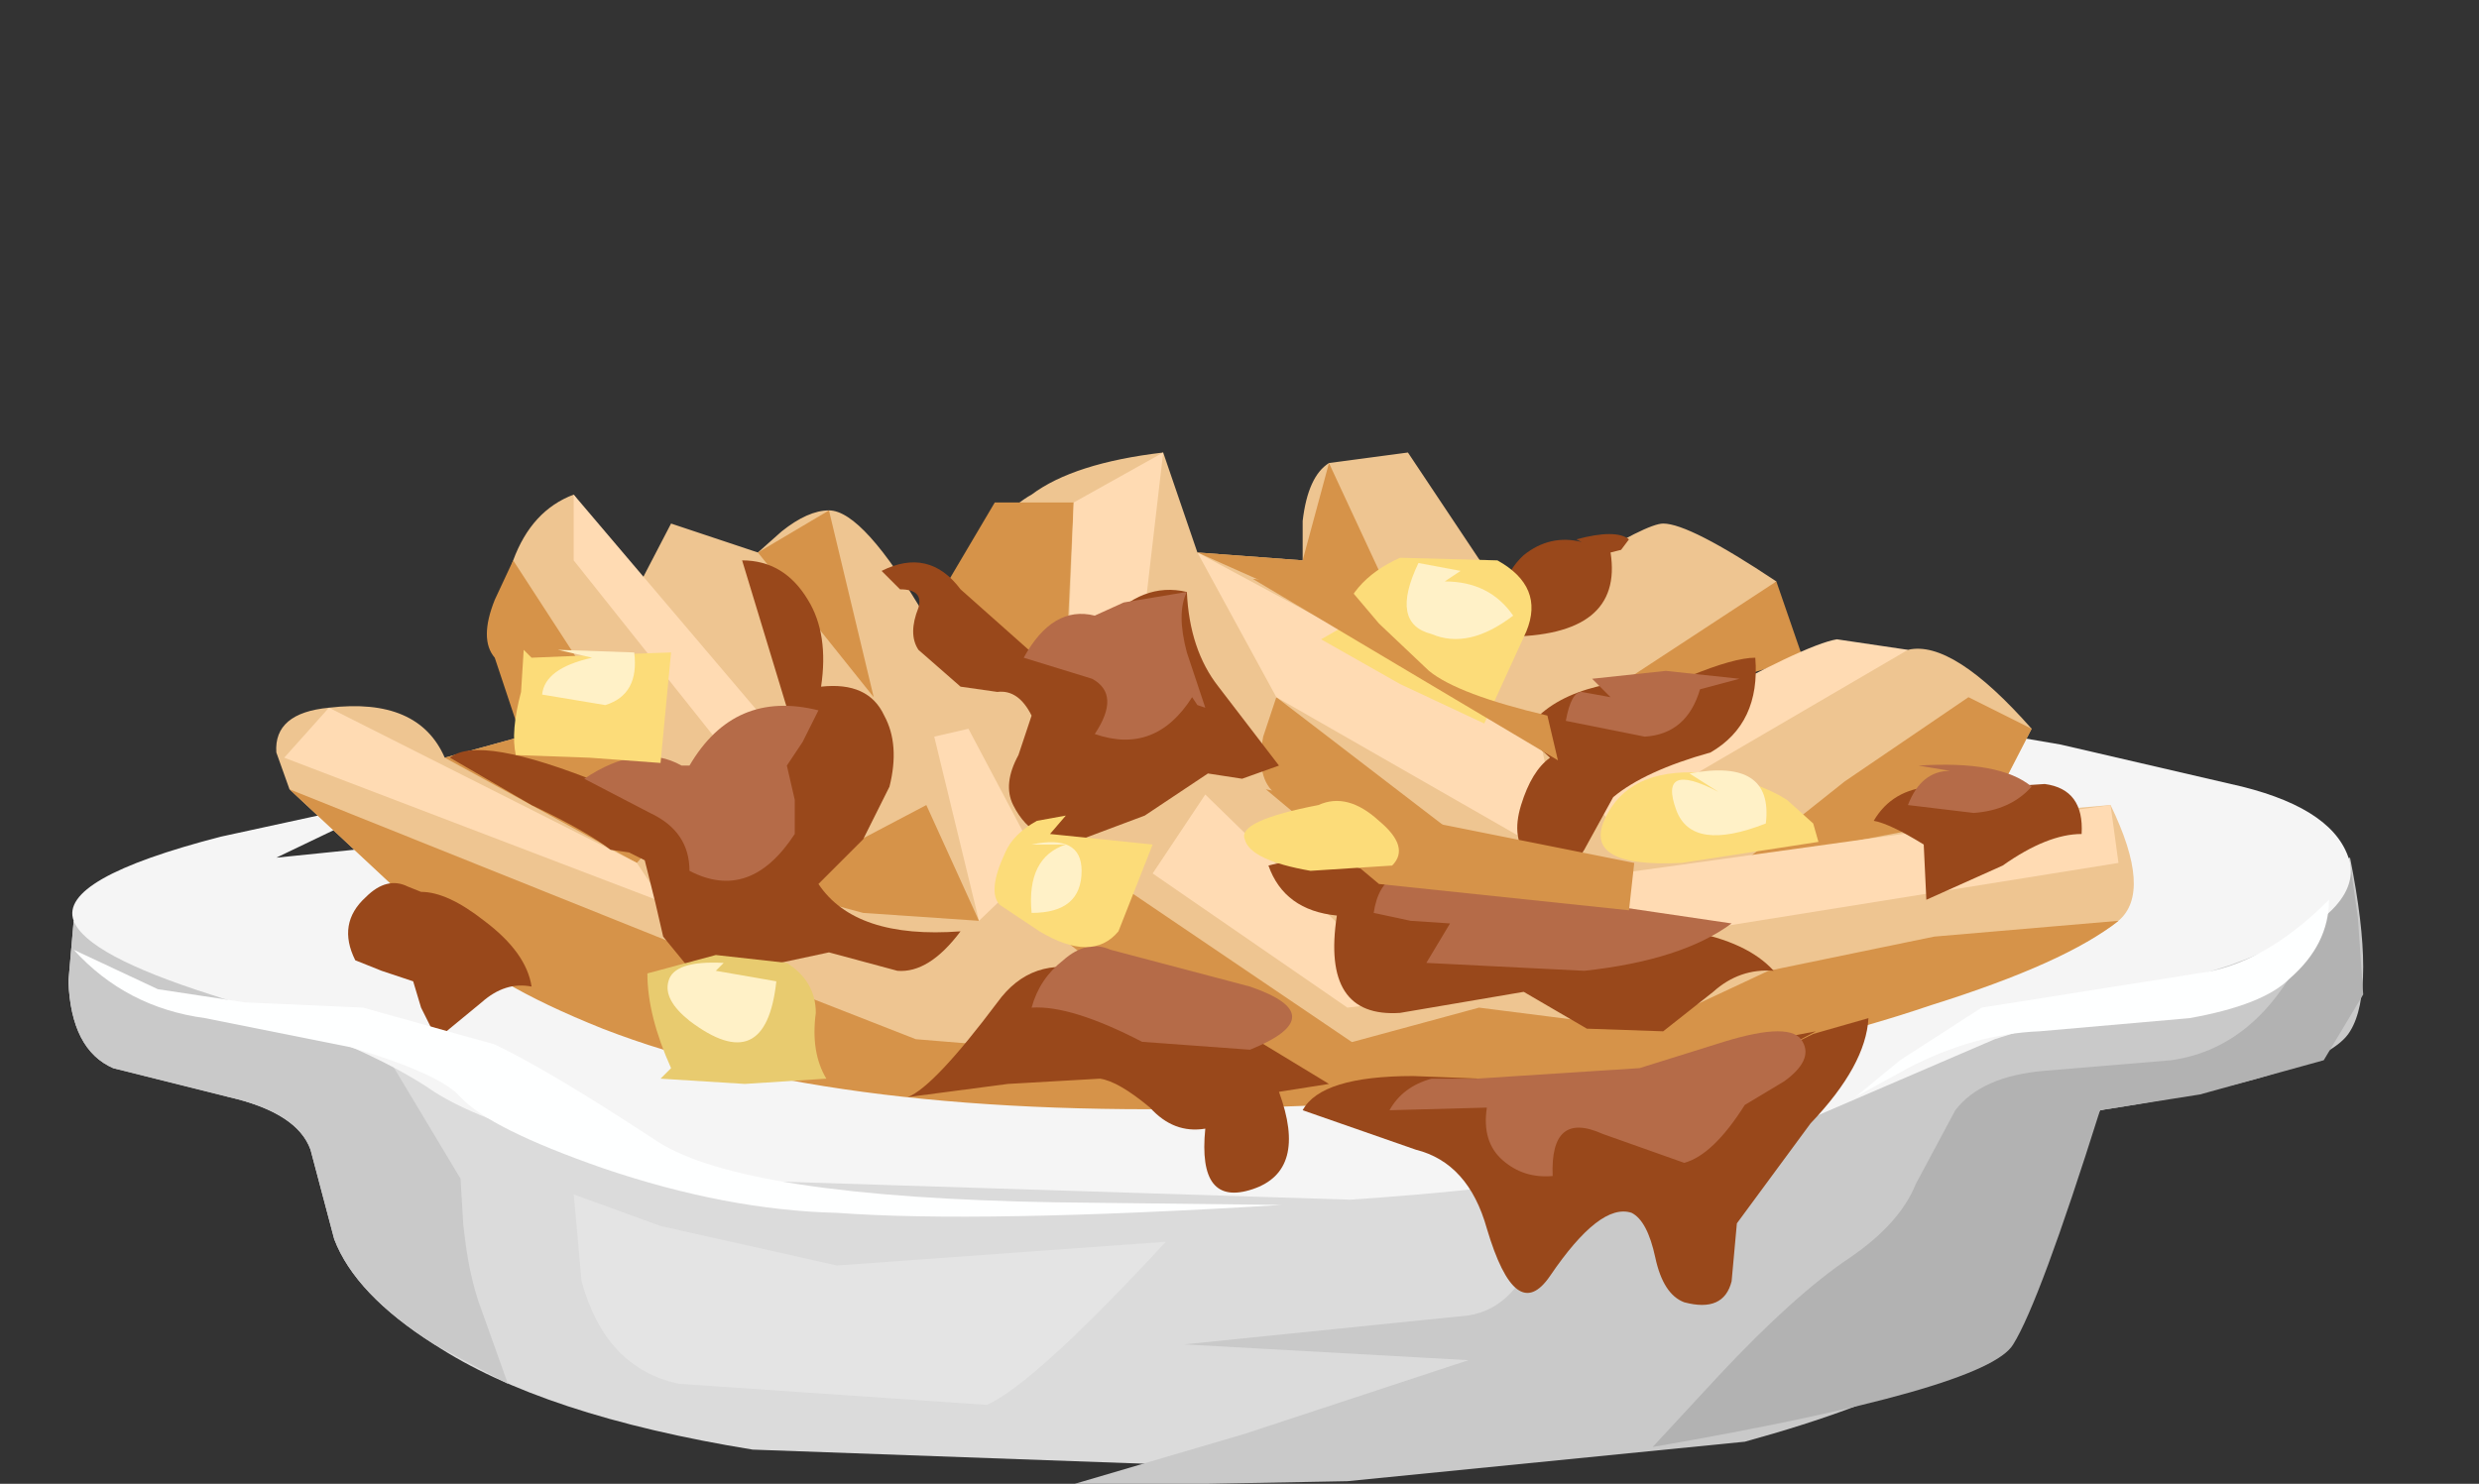 <?xml version="1.0" encoding="UTF-8" standalone="no"?>
<svg xmlns:xlink="http://www.w3.org/1999/xlink" height="28.2px" width="47.1px" xmlns="http://www.w3.org/2000/svg">
  <rect width="100%" height="100%" fill="#333333" stroke="none"/>
  <g transform="matrix(1.0, 0.0, 0.0, 1.0, 0.0, 0.0)">
    <use height="19.7" transform="matrix(1.0, 0.0, 0.0, 1.0, 1.3, 8.55)" width="43.6" xlink:href="#shape0"/>
  </g>
  <defs>
    <g id="shape0" transform="matrix(1.0, 0.0, 0.0, 1.0, -1.3, -8.55)">
      <path d="M44.65 16.4 L44.65 17.55 44.5 19.45 Q44.35 20.05 42.5 20.5 L39.9 21.1 Q39.4 21.35 38.85 22.8 38.2 24.45 37.15 25.45 35.75 26.7 33.25 27.2 L25.4 27.95 14.3 27.55 Q10.3 26.9 8.25 25.55 6.75 24.6 6.35 23.55 L5.9 21.85 Q5.65 21.15 4.35 20.85 L2.15 20.3 Q1.35 19.95 1.3 18.65 L1.4 17.5 44.65 16.4" fill="#dbdbdb" fill-rule="evenodd" stroke="none"/>
      <path d="M2.15 20.3 Q1.35 19.95 1.3 18.65 L1.4 17.5 1.75 17.5 Q2.7 17.6 4.85 18.65 6.9 19.65 7.4 20.15 L8.75 22.4 8.8 23.25 Q8.9 24.25 9.15 24.9 L9.65 26.3 8.25 25.55 Q6.75 24.6 6.35 23.55 L5.9 21.85 Q5.65 21.15 4.35 20.85 L2.15 20.3" fill="#c9c9c9" fill-rule="evenodd" stroke="none"/>
      <path d="M44.65 16.3 Q45.15 18.8 44.65 19.6 44.15 20.45 39.9 21.1 L38.25 24.6 Q37.7 26.15 33.15 27.4 L25.6 28.15 20.25 28.25 23.65 27.25 27.9 25.85 22.5 25.55 27.9 25.0 Q28.85 24.85 29.25 23.55 L29.5 22.35 36.5 18.9 44.65 16.3" fill="#c9c9c9" fill-rule="evenodd" stroke="none"/>
      <path d="M43.9 17.8 L44.65 16.4 44.8 17.45 44.9 18.9 44.15 20.15 41.8 20.8 39.9 21.1 Q38.75 24.75 38.25 25.55 37.75 26.4 31.4 27.5 L32.65 26.15 Q34.1 24.6 35.15 23.9 36.1 23.25 36.4 22.5 L37.15 21.1 Q37.65 20.45 38.85 20.35 L41.25 20.15 Q43.0 19.9 43.9 17.8" fill="#b2b2b2" fill-rule="evenodd" stroke="none"/>
      <path d="M42.6 14.95 Q44.4 15.4 44.65 16.4 44.85 17.45 42.35 18.35 L37.9 19.75 33.95 21.45 Q30.9 22.45 25.65 22.8 L14.6 22.45 Q9.9 21.8 8.25 20.75 6.95 19.85 4.0 18.9 1.65 18.15 1.4 17.5 1.1 16.7 4.2 15.9 L7.65 15.15 5.25 16.3 32.75 13.5 35.95 13.6 39.15 14.15 42.6 14.95" fill="#f5f5f5" fill-rule="evenodd" stroke="none"/>
      <path d="M32.6 12.35 L34.1 13.25 34.85 12.9 Q35.7 12.45 36.25 12.35 37.1 12.15 38.6 13.85 L37.75 15.5 40.1 15.3 Q40.9 16.95 40.25 17.5 39.85 17.85 38.6 18.3 L37.4 18.6 33.6 19.65 Q28.65 20.65 22.6 20.65 16.55 20.65 11.9 19.25 L8.5 17.8 5.5 15.0 5.25 14.3 Q5.2 13.55 6.25 13.45 7.95 13.25 8.45 14.4 L9.9 14.0 Q9.4 11.6 9.75 10.65 10.1 9.7 10.9 9.4 L12.1 11.2 12.75 9.95 14.4 10.5 14.85 10.1 Q15.35 9.7 15.75 9.7 16.4 9.7 17.6 11.75 L18.3 10.75 Q19.05 9.7 19.6 9.4 20.4 8.8 22.1 8.6 L22.75 10.5 24.75 10.65 24.75 9.9 Q24.85 9.05 25.25 8.8 L26.75 8.6 28.75 11.6 30.0 10.75 Q31.3 9.95 31.6 9.95 32.1 9.95 33.75 11.05 L32.6 12.35" fill="#eec591" fill-rule="evenodd" stroke="none"/>
      <path d="M37.4 13.25 L38.6 13.85 37.75 15.5 33.1 16.4 35.05 14.85 37.4 13.25" fill="#d69349" fill-rule="evenodd" stroke="none"/>
      <path d="M40.25 17.5 Q39.25 18.3 36.7 19.1 31.55 20.85 23.75 21.05 15.95 21.3 11.45 19.55 9.2 18.65 8.5 17.8 L5.5 15.0 15.1 18.85 17.4 19.75 21.05 20.05 24.6 20.1 28.1 19.15 31.25 19.55 33.6 18.45 36.75 17.8 40.25 17.5" fill="#d69349" fill-rule="evenodd" stroke="none"/>
      <path d="M9.4 12.5 Q9.1 12.15 9.4 11.4 L9.75 10.65 12.9 15.5 12.1 16.4 8.45 14.4 9.9 14.0 9.4 12.5" fill="#d69349" fill-rule="evenodd" stroke="none"/>
      <path d="M14.75 16.8 L17.6 15.3 18.6 17.5 16.4 17.35 15.1 17.0 14.75 16.8" fill="#d69349" fill-rule="evenodd" stroke="none"/>
      <path d="M23.6 20.5 L19.75 17.5 21.25 16.8 25.9 19.95 23.6 20.5" fill="#d69349" fill-rule="evenodd" stroke="none"/>
      <path d="M14.4 10.5 L15.75 9.7 16.6 13.25 14.4 10.5" fill="#d69349" fill-rule="evenodd" stroke="none"/>
      <path d="M20.4 9.55 L20.25 12.7 17.6 11.75 18.9 9.55 20.4 9.55" fill="#d69349" fill-rule="evenodd" stroke="none"/>
      <path d="M25.25 8.8 L26.9 12.35 22.75 10.5 24.75 10.65 25.25 8.8" fill="#d69349" fill-rule="evenodd" stroke="none"/>
      <path d="M33.75 11.05 L34.25 12.5 29.25 14.0 33.75 11.05" fill="#d69349" fill-rule="evenodd" stroke="none"/>
      <path d="M27.9 16.05 Q24.9 15.65 24.25 15.1 23.85 14.8 24.0 14.0 L24.25 13.25 27.9 16.05" fill="#d69349" fill-rule="evenodd" stroke="none"/>
      <path d="M36.25 12.35 L30.6 15.65 29.9 14.7 32.05 13.5 Q34.3 12.25 34.9 12.15 L36.25 12.35" fill="#ffdbb3" fill-rule="evenodd" stroke="none"/>
      <path d="M40.25 16.4 L30.9 17.9 30.75 16.6 40.1 15.3 40.25 16.4" fill="#ffdbb3" fill-rule="evenodd" stroke="none"/>
      <path d="M24.25 13.25 L22.75 10.5 29.25 14.0 29.75 16.4 24.25 13.25" fill="#ffdbb3" fill-rule="evenodd" stroke="none"/>
      <path d="M20.4 9.55 L22.1 8.6 21.6 12.9 20.25 13.45 20.4 9.55" fill="#ffdbb3" fill-rule="evenodd" stroke="none"/>
      <path d="M10.9 10.65 L10.9 9.4 15.4 14.7 14.6 15.3 10.9 10.65" fill="#ffdbb3" fill-rule="evenodd" stroke="none"/>
      <path d="M21.9 16.6 L22.9 15.1 26.9 19.0 25.6 19.15 21.9 16.6" fill="#ffdbb3" fill-rule="evenodd" stroke="none"/>
      <path d="M17.75 14.0 L18.4 13.85 19.75 16.4 18.6 17.5 17.75 14.0" fill="#ffdbb3" fill-rule="evenodd" stroke="none"/>
      <path d="M6.25 13.45 L12.1 16.4 12.6 17.15 5.4 14.4 6.25 13.45" fill="#ffdbb3" fill-rule="evenodd" stroke="none"/>
      <path d="M32.1 12.85 Q32.95 12.5 33.35 12.5 33.45 13.75 32.5 14.3 31.25 14.65 30.65 15.15 L30.1 16.15 Q29.65 16.9 29.05 16.3 28.7 15.95 28.9 15.3 29.1 14.65 29.45 14.4 L28.95 13.95 Q29.6 12.9 31.75 12.9 L30.75 13.05 32.1 12.85" fill="#99481b" fill-rule="evenodd" stroke="none"/>
      <path d="M22.55 11.25 Q22.6 12.35 23.15 13.05 L24.3 14.55 23.6 14.8 22.95 14.7 21.75 15.5 20.55 15.95 Q19.65 16.1 19.25 15.3 19.05 14.9 19.35 14.35 L19.6 13.6 Q19.35 13.1 18.95 13.15 L18.25 13.05 17.45 12.35 Q17.25 12.05 17.45 11.55 17.55 11.2 17.1 11.2 L16.75 10.85 Q17.65 10.4 18.25 11.2 L19.6 12.4 Q20.35 12.55 21.0 11.85 21.7 11.05 22.55 11.25" fill="#99481b" fill-rule="evenodd" stroke="none"/>
      <path d="M32.1 17.7 Q33.2 17.9 33.7 18.45 33.05 18.4 32.55 18.85 L31.6 19.6 30.15 19.55 28.95 18.85 26.6 19.25 Q25.1 19.35 25.4 17.4 24.4 17.3 24.1 16.45 25.4 16.1 27.6 17.15 29.5 18.0 30.8 17.6 L32.1 17.7 M30.8 17.6 L30.25 17.5 30.6 17.15 31.1 17.5 30.8 17.6" fill="#99481b" fill-rule="evenodd" stroke="none"/>
      <path d="M16.8 13.6 Q17.1 14.15 16.9 14.95 L16.4 15.95 15.55 16.8 Q16.25 17.85 18.25 17.7 17.65 18.5 17.05 18.45 L15.75 18.1 14.35 18.4 13.05 18.35 12.6 17.8 12.45 17.15 12.25 16.35 11.95 16.2 11.6 16.15 Q11.15 15.8 10.1 15.3 L8.55 14.4 Q9.1 13.95 11.45 14.9 13.3 15.6 13.7 14.35 L14.15 14.2 Q14.8 14.05 14.95 13.45 L14.1 10.65 Q14.9 10.65 15.35 11.4 15.75 12.05 15.6 13.05 16.5 12.95 16.8 13.6" fill="#99481b" fill-rule="evenodd" stroke="none"/>
      <path d="M38.1 14.95 L38.85 14.9 Q39.6 15.0 39.55 15.85 38.9 15.85 38.05 16.45 L36.6 17.1 36.55 16.05 Q35.9 15.65 35.6 15.6 35.95 15.0 36.7 14.95 L37.45 14.95 37.6 14.7 38.1 14.95" fill="#99481b" fill-rule="evenodd" stroke="none"/>
      <path d="M22.3 19.15 L23.85 19.75 25.25 20.6 24.3 20.75 Q24.85 22.25 23.8 22.6 22.75 22.95 22.9 21.45 22.3 21.55 21.85 21.05 21.25 20.55 20.9 20.5 L19.15 20.6 17.25 20.85 Q17.75 20.65 18.95 19.05 19.6 18.15 20.7 18.45 L20.8 18.3 Q22.0 17.9 22.3 19.15" fill="#99481b" fill-rule="evenodd" stroke="none"/>
      <path d="M27.45 16.6 L27.2 16.6 29.85 17.1 32.9 17.55 Q31.95 18.25 30.1 18.45 L27.1 18.3 27.55 17.55 26.8 17.5 26.1 17.35 Q26.25 16.3 27.45 16.6" fill="#b56b48" fill-rule="evenodd" stroke="none"/>
      <path d="M30.6 13.25 L30.25 12.9 31.65 12.75 33.05 12.9 32.3 13.1 Q32.05 13.95 31.25 14.0 L29.75 13.7 Q29.85 13.15 30.05 13.15 L30.6 13.25" fill="#b56b48" fill-rule="evenodd" stroke="none"/>
      <path d="M22.75 13.4 L22.65 13.25 Q21.95 14.35 20.8 13.95 21.3 13.2 20.75 12.9 L19.45 12.5 Q20.0 11.5 20.8 11.7 L21.35 11.45 22.55 11.25 Q22.35 11.65 22.55 12.4 L22.9 13.45 22.75 13.4" fill="#b56b48" fill-rule="evenodd" stroke="none"/>
      <path d="M12.95 14.55 L13.1 14.55 Q13.95 13.1 15.55 13.5 L15.25 14.1 14.95 14.55 15.1 15.2 15.1 15.85 Q14.25 17.15 13.1 16.55 13.1 15.8 12.35 15.45 L11.1 14.8 Q12.15 14.1 12.95 14.55" fill="#b56b48" fill-rule="evenodd" stroke="none"/>
      <path d="M21.1 18.05 L23.75 18.75 Q25.35 19.3 23.75 19.95 L21.7 19.8 Q20.35 19.1 19.6 19.15 19.75 18.6 20.2 18.25 20.65 17.85 21.1 18.05" fill="#b56b48" fill-rule="evenodd" stroke="none"/>
      <path d="M37.05 14.65 L36.45 14.55 Q38.0 14.45 38.6 14.95 38.2 15.4 37.5 15.45 L36.25 15.3 Q36.5 14.65 37.05 14.65" fill="#b56b48" fill-rule="evenodd" stroke="none"/>
      <path d="M30.05 10.3 L29.95 10.25 Q30.7 10.05 30.95 10.25 L30.8 10.45 30.6 10.5 Q30.85 12.1 28.6 12.1 28.35 11.1 28.95 10.55 29.45 10.15 30.05 10.3" fill="#99481b" fill-rule="evenodd" stroke="none"/>
      <path d="M32.5 14.7 Q33.4 14.85 33.95 15.2 L34.45 15.65 34.55 16.0 31.95 16.4 Q29.95 16.5 30.55 15.45 31.05 14.55 32.5 14.7" fill="#fcdc79" fill-rule="evenodd" stroke="none"/>
      <path d="M20.25 15.5 L19.95 15.85 21.9 16.05 21.25 17.7 Q20.75 18.3 19.75 17.7 L19.0 17.2 Q18.75 16.95 19.1 16.2 19.25 15.85 19.7 15.6 L20.25 15.5" fill="#fcdc79" fill-rule="evenodd" stroke="none"/>
      <path d="M9.95 12.35 L10.1 12.5 11.3 12.45 12.75 12.4 12.55 14.5 11.2 14.4 9.8 14.35 Q9.7 13.9 9.9 13.15 L9.95 12.35" fill="#fcdc79" fill-rule="evenodd" stroke="none"/>
      <path d="M12.75 20.3 Q12.3 19.3 12.3 18.5 L13.6 18.15 14.95 18.3 Q15.5 18.65 15.5 19.25 15.4 20.0 15.7 20.5 L14.15 20.6 12.55 20.5 12.75 20.3" fill="#e8cb6f" fill-rule="evenodd" stroke="none"/>
      <path d="M25.45 11.95 Q25.6 11.05 26.6 10.6 L28.45 10.65 Q29.35 11.15 29.0 12.0 L28.2 13.75 26.6 13.0 25.1 12.15 25.45 11.95" fill="#fcdc79" fill-rule="evenodd" stroke="none"/>
      <path d="M27.75 10.85 L27.45 11.05 Q28.3 11.05 28.75 11.7 27.9 12.35 27.2 12.05 26.4 11.85 26.95 10.7 L27.75 10.85" fill="#fff1c7" fill-rule="evenodd" stroke="none"/>
      <path d="M31.85 15.4 Q31.5 14.45 32.65 15.05 L32.1 14.7 Q33.7 14.4 33.55 15.65 32.15 16.2 31.85 15.4" fill="#fff1c7" fill-rule="evenodd" stroke="none"/>
      <path d="M20.25 16.05 L19.6 16.05 Q20.55 15.85 20.55 16.55 20.55 17.35 19.6 17.35 19.5 16.3 20.25 16.05" fill="#fff1c7" fill-rule="evenodd" stroke="none"/>
      <path d="M13.75 18.3 L13.6 18.45 14.75 18.65 Q14.55 20.5 13.1 19.4 12.6 19.0 12.7 18.65 12.8 18.25 13.75 18.3" fill="#fff1c7" fill-rule="evenodd" stroke="none"/>
      <path d="M11.25 12.5 L10.6 12.35 12.05 12.4 Q12.15 13.2 11.5 13.4 L10.3 13.2 Q10.35 12.7 11.25 12.5" fill="#fff1c7" fill-rule="evenodd" stroke="none"/>
      <path d="M23.8 11.0 L25.65 11.2 26.2 11.85 27.15 12.75 Q27.7 13.2 29.4 13.6 L29.6 14.45 23.8 11.0" fill="#d69349" fill-rule="evenodd" stroke="none"/>
      <path d="M24.05 15.0 L31.05 16.4 30.95 17.3 26.2 16.8 24.05 15.0" fill="#d69349" fill-rule="evenodd" stroke="none"/>
      <path d="M25.05 15.3 Q25.6 15.05 26.2 15.6 26.8 16.1 26.45 16.45 L24.9 16.55 Q23.75 16.35 23.65 15.95 23.5 15.6 25.05 15.3" fill="#fcdc79" fill-rule="evenodd" stroke="none"/>
      <path d="M9.2 17.5 Q10.0 18.1 10.1 18.75 9.6 18.65 9.15 19.05 L8.3 19.75 8.0 19.15 7.85 18.65 7.25 18.45 6.75 18.25 Q6.4 17.55 6.95 17.05 7.35 16.65 7.75 16.85 L8.0 16.95 Q8.5 16.95 9.2 17.5" fill="#99481b" fill-rule="evenodd" stroke="none"/>
      <path d="M34.5 19.6 L33.75 20.0 34.45 19.65 35.5 19.35 Q35.45 20.25 34.4 21.35 L33.0 23.25 32.9 24.35 Q32.75 24.95 32.0 24.75 31.6 24.6 31.45 23.9 31.3 23.2 31.0 23.05 30.4 22.85 29.45 24.25 28.8 25.2 28.25 23.35 27.9 22.1 26.9 21.85 L24.75 21.1 Q25.1 20.45 26.85 20.45 L29.4 20.55 30.7 20.55 32.0 20.4 33.2 19.85 34.5 19.6" fill="#99481b" fill-rule="evenodd" stroke="none"/>
      <path d="M32.75 19.8 Q34.05 19.4 34.25 19.8 34.45 20.15 33.9 20.55 L33.15 21.0 Q32.55 21.95 32.0 22.1 L30.45 21.55 Q29.45 21.1 29.5 22.35 28.95 22.4 28.55 22.05 28.15 21.7 28.25 21.05 L26.4 21.1 Q26.65 20.65 27.2 20.5 L28.05 20.5 31.15 20.3 32.75 19.8" fill="#b56b48" fill-rule="evenodd" stroke="none"/>
      <path d="M1.4 18.05 L3.0 18.8 4.65 19.05 6.9 19.15 9.4 19.85 Q10.45 20.35 12.5 21.7 14.15 22.75 20.05 22.85 L24.35 22.9 Q18.6 23.25 15.9 23.05 13.8 23.0 11.45 22.2 9.3 21.45 8.75 20.85 8.35 20.4 6.65 19.9 L3.9 19.35 Q2.4 19.15 1.4 18.05" fill="#feffff" fill-rule="evenodd" stroke="none"/>
      <path d="M44.25 17.1 Q44.25 17.95 43.5 18.6 43.0 19.1 41.6 19.35 L38.75 19.6 Q37.5 19.65 36.25 20.3 L35.25 20.85 36.1 20.15 37.65 19.15 41.75 18.5 Q43.0 18.35 44.25 17.1" fill="#feffff" fill-rule="evenodd" stroke="none"/>
      <path d="M10.9 22.7 L12.55 23.3 15.9 24.05 22.15 23.6 Q19.65 26.3 18.75 26.7 L12.9 26.3 Q11.5 26.0 11.05 24.35 L10.9 22.7" fill="#e4e4e4" fill-rule="evenodd" stroke="none"/>
    </g>
  </defs>
</svg>
